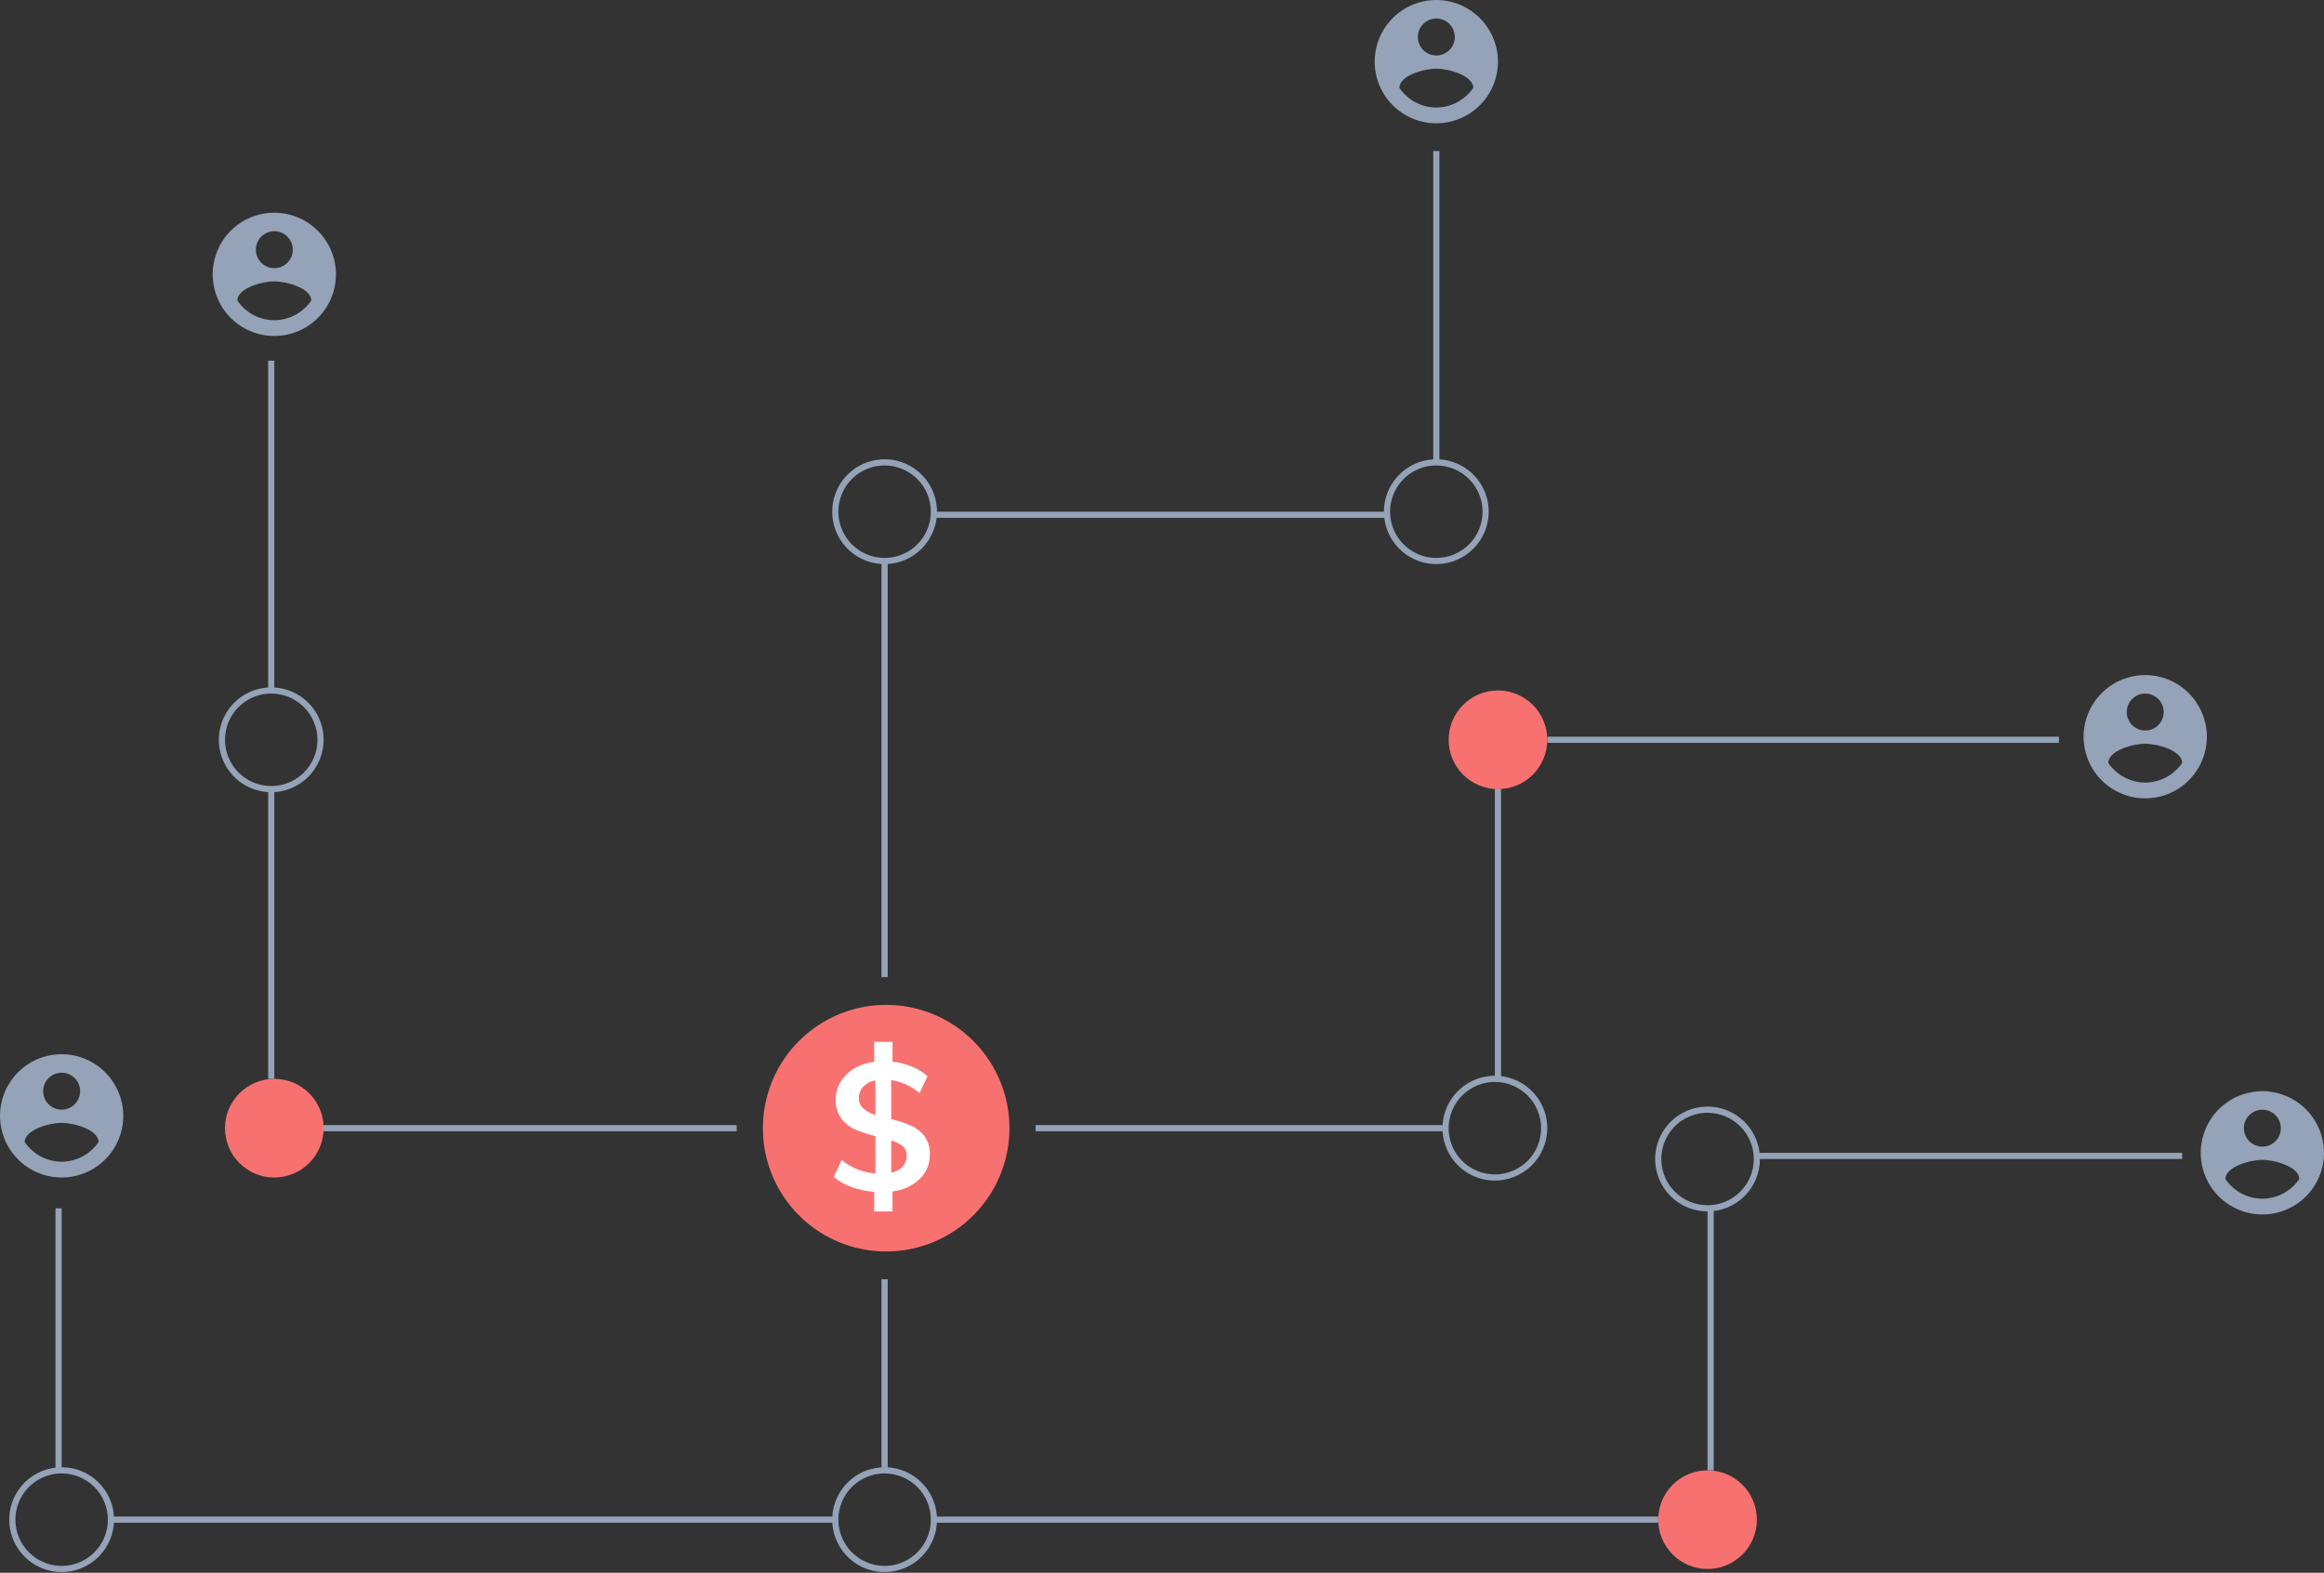 <svg width="931" height="630" viewBox="0 0 931 630" fill="none" xmlns="http://www.w3.org/2000/svg">
<rect x="0" y="0" width="931" height="630" fill="#333333" stroke="none"/>
<path d="M109.893 144.465H107.423V276.583H109.893V144.465Z" fill="#94A3B8"/>
<path d="M109.893 315.911H107.423V432.162H109.893V315.911Z" fill="#94A3B8"/>
<path d="M295.105 450.683H103.719V453.152H295.105V450.683Z" fill="#94A3B8"/>
<path d="M24.695 484.021H22.226V588.974H24.695V484.021Z" fill="#94A3B8"/>
<path d="M334.617 607.496H44.451V609.965H334.617V607.496Z" fill="#94A3B8"/>
<path d="M576.628 60.502H574.158V185.212H576.628V60.502Z" fill="#94A3B8"/>
<path d="M555.637 204.968H374.087V207.438H555.637V204.968Z" fill="#94A3B8"/>
<path d="M355.608 224.724H353.138V391.415H355.608V224.724Z" fill="#94A3B8"/>
<path d="M108.658 317.33C104.507 317.33 100.448 316.099 96.996 313.792C93.544 311.486 90.854 308.208 89.265 304.372C87.677 300.537 87.261 296.316 88.071 292.244C88.881 288.172 90.88 284.432 93.815 281.497C96.751 278.561 100.491 276.562 104.563 275.752C108.635 274.942 112.855 275.358 116.691 276.946C120.526 278.535 123.805 281.226 126.111 284.677C128.418 288.129 129.649 292.188 129.649 296.339C129.643 301.904 127.429 307.24 123.494 311.175C119.559 315.11 114.223 317.324 108.658 317.33V317.33ZM108.658 277.818C104.995 277.818 101.414 278.904 98.368 280.939C95.323 282.975 92.948 285.867 91.547 289.252C90.145 292.636 89.778 296.36 90.493 299.953C91.207 303.545 92.971 306.846 95.562 309.436C98.152 312.026 101.452 313.79 105.045 314.505C108.638 315.219 112.362 314.853 115.746 313.451C119.13 312.049 122.023 309.675 124.058 306.629C126.093 303.583 127.179 300.002 127.179 296.339C127.174 291.429 125.221 286.721 121.749 283.249C118.276 279.777 113.569 277.824 108.658 277.818V277.818Z" fill="#94A3B8"/>
<path d="M24.695 629.721C20.544 629.721 16.485 628.49 13.034 626.184C9.582 623.877 6.891 620.599 5.302 616.763C3.714 612.928 3.298 608.707 4.108 604.635C4.918 600.564 6.917 596.823 9.853 593.888C12.788 590.952 16.528 588.953 20.6 588.143C24.672 587.333 28.893 587.749 32.728 589.338C36.564 590.926 39.842 593.617 42.148 597.069C44.455 600.521 45.686 604.579 45.686 608.73C45.68 614.296 43.466 619.631 39.531 623.566C35.596 627.501 30.261 629.715 24.695 629.721V629.721ZM24.695 590.209C21.032 590.209 17.451 591.295 14.405 593.331C11.36 595.366 8.986 598.258 7.584 601.643C6.182 605.027 5.815 608.751 6.53 612.344C7.245 615.937 9.009 619.237 11.599 621.827C14.189 624.417 17.489 626.181 21.082 626.896C24.675 627.61 28.399 627.244 31.783 625.842C35.167 624.44 38.06 622.066 40.095 619.02C42.13 615.974 43.217 612.394 43.217 608.73C43.211 603.82 41.258 599.112 37.786 595.64C34.314 592.168 29.606 590.215 24.695 590.209V590.209Z" fill="#94A3B8"/>
<path d="M109.893 471.674C120.803 471.674 129.649 462.829 129.649 451.918C129.649 441.007 120.803 432.162 109.893 432.162C98.982 432.162 90.137 441.007 90.137 451.918C90.137 462.829 98.982 471.674 109.893 471.674Z" fill="#F87171"/>
<path d="M824.812 295.105H619.844V297.574H824.812V295.105Z" fill="#94A3B8"/>
<path d="M601.323 315.911H598.853V432.162H601.323V315.911Z" fill="#94A3B8"/>
<path d="M579.097 450.683H414.876V453.152H579.097V450.683Z" fill="#94A3B8"/>
<path d="M874.202 461.796H703.807V464.265H874.202V461.796Z" fill="#94A3B8"/>
<path d="M686.52 484.021H684.051V588.974H686.52V484.021Z" fill="#94A3B8"/>
<path d="M664.295 607.496H374.129V609.965H664.295V607.496Z" fill="#94A3B8"/>
<path d="M355.608 512.42H353.138V588.975H355.608V512.42Z" fill="#94A3B8"/>
<path d="M600.087 316.095C610.998 316.095 619.843 307.25 619.843 296.339C619.843 285.429 610.998 276.583 600.087 276.583C589.177 276.583 580.331 285.429 580.331 296.339C580.331 307.25 589.177 316.095 600.087 316.095Z" fill="#F87171"/>
<path d="M575.393 225.959C571.241 225.959 567.183 224.728 563.731 222.421C560.279 220.115 557.589 216.836 556 213.001C554.411 209.165 553.996 204.945 554.805 200.873C555.615 196.801 557.615 193.061 560.55 190.125C563.486 187.19 567.226 185.19 571.298 184.381C575.37 183.571 579.59 183.986 583.426 185.575C587.261 187.164 590.539 189.854 592.846 193.306C595.152 196.758 596.384 200.816 596.384 204.968C596.377 210.533 594.164 215.869 590.229 219.804C586.293 223.739 580.958 225.952 575.393 225.959V225.959ZM575.393 186.447C571.73 186.447 568.149 187.533 565.103 189.568C562.057 191.603 559.683 194.496 558.281 197.88C556.88 201.264 556.513 204.988 557.227 208.581C557.942 212.174 559.706 215.474 562.296 218.064C564.887 220.655 568.187 222.419 571.78 223.133C575.372 223.848 579.096 223.481 582.481 222.079C585.865 220.677 588.758 218.304 590.793 215.258C592.828 212.212 593.914 208.631 593.914 204.968C593.909 200.057 591.956 195.35 588.483 191.877C585.011 188.405 580.303 186.452 575.393 186.447V186.447Z" fill="#94A3B8"/>
<path d="M354.373 225.959C350.221 225.959 346.163 224.728 342.711 222.421C339.259 220.115 336.569 216.836 334.98 213.001C333.391 209.165 332.976 204.945 333.786 200.873C334.596 196.801 336.595 193.061 339.53 190.125C342.466 187.19 346.206 185.19 350.278 184.381C354.35 183.571 358.57 183.986 362.406 185.575C366.241 187.164 369.52 189.854 371.826 193.306C374.133 196.758 375.364 200.816 375.364 204.968C375.357 210.533 373.144 215.869 369.209 219.804C365.274 223.739 359.938 225.952 354.373 225.959V225.959ZM354.373 186.447C350.71 186.447 347.129 187.533 344.083 189.568C341.037 191.603 338.663 194.496 337.262 197.88C335.86 201.264 335.493 204.988 336.208 208.581C336.922 212.174 338.686 215.474 341.277 218.064C343.867 220.655 347.167 222.419 350.76 223.133C354.352 223.848 358.076 223.481 361.461 222.079C364.845 220.677 367.738 218.304 369.773 215.258C371.808 212.212 372.894 208.631 372.894 204.968C372.889 200.057 370.936 195.35 367.463 191.877C363.991 188.405 359.283 186.452 354.373 186.447V186.447Z" fill="#94A3B8"/>
<path d="M684.051 485.256C679.899 485.256 675.841 484.025 672.389 481.718C668.937 479.412 666.247 476.133 664.658 472.298C663.069 468.462 662.653 464.242 663.463 460.17C664.273 456.098 666.272 452.358 669.208 449.422C672.144 446.487 675.884 444.488 679.956 443.678C684.027 442.868 688.248 443.283 692.083 444.872C695.919 446.461 699.197 449.151 701.504 452.603C703.81 456.055 705.041 460.113 705.041 464.265C705.035 469.83 702.822 475.166 698.886 479.101C694.951 483.036 689.616 485.249 684.051 485.256V485.256ZM684.051 445.744C680.387 445.744 676.807 446.83 673.761 448.865C670.715 450.9 668.341 453.793 666.939 457.177C665.537 460.562 665.171 464.286 665.885 467.878C666.6 471.471 668.364 474.771 670.954 477.361C673.544 479.952 676.845 481.716 680.437 482.43C684.03 483.145 687.754 482.778 691.138 481.376C694.523 479.975 697.415 477.601 699.45 474.555C701.486 471.509 702.572 467.928 702.572 464.265C702.566 459.355 700.613 454.647 697.141 451.175C693.669 447.702 688.961 445.749 684.051 445.744V445.744Z" fill="#94A3B8"/>
<path d="M684.05 628.487C694.961 628.487 703.806 619.642 703.806 608.731C703.806 597.82 694.961 588.975 684.05 588.975C673.139 588.975 664.294 597.82 664.294 608.731C664.294 619.642 673.139 628.487 684.05 628.487Z" fill="#F87171"/>
<path d="M354.373 629.721C350.221 629.721 346.163 628.49 342.711 626.184C339.259 623.877 336.569 620.599 334.98 616.763C333.391 612.928 332.976 608.707 333.786 604.635C334.596 600.564 336.595 596.823 339.53 593.888C342.466 590.952 346.206 588.953 350.278 588.143C354.35 587.333 358.57 587.749 362.406 589.338C366.241 590.926 369.52 593.617 371.826 597.069C374.133 600.521 375.364 604.579 375.364 608.73C375.357 614.296 373.144 619.631 369.209 623.566C365.274 627.501 359.938 629.715 354.373 629.721V629.721ZM354.373 590.209C350.71 590.209 347.129 591.295 344.083 593.331C341.037 595.366 338.663 598.258 337.262 601.643C335.86 605.027 335.493 608.751 336.208 612.344C336.922 615.937 338.686 619.237 341.277 621.827C343.867 624.417 347.167 626.181 350.76 626.896C354.352 627.61 358.076 627.244 361.461 625.842C364.845 624.44 367.738 622.066 369.773 619.02C371.808 615.974 372.894 612.394 372.894 608.73C372.889 603.82 370.936 599.112 367.463 595.64C363.991 592.168 359.283 590.215 354.373 590.209V590.209Z" fill="#94A3B8"/>
<path d="M598.853 472.908C594.702 472.908 590.643 471.677 587.191 469.371C583.739 467.064 581.049 463.786 579.46 459.95C577.871 456.115 577.456 451.894 578.266 447.822C579.076 443.751 581.075 440.01 584.01 437.075C586.946 434.139 590.686 432.14 594.758 431.33C598.83 430.52 603.05 430.936 606.886 432.525C610.721 434.113 614 436.804 616.306 440.256C618.613 443.708 619.844 447.766 619.844 451.917C619.838 457.483 617.624 462.818 613.689 466.753C609.754 470.689 604.418 472.902 598.853 472.908V472.908ZM598.853 433.396C595.19 433.396 591.609 434.483 588.563 436.518C585.517 438.553 583.144 441.445 581.742 444.83C580.34 448.214 579.973 451.938 580.688 455.531C581.402 459.124 583.166 462.424 585.757 465.014C588.347 467.604 591.647 469.368 595.24 470.083C598.833 470.797 602.557 470.431 605.941 469.029C609.325 467.627 612.218 465.253 614.253 462.207C616.288 459.162 617.374 455.581 617.374 451.917C617.369 447.007 615.416 442.299 611.944 438.827C608.471 435.355 603.764 433.402 598.853 433.396V433.396Z" fill="#94A3B8"/>
<path d="M24.695 422.284C19.811 422.284 15.036 423.732 10.975 426.446C6.914 429.159 3.749 433.016 1.88 437.528C0.011 442.041 -0.478 447.006 0.475 451.796C1.427 456.587 3.779 460.987 7.233 464.441C10.687 467.894 15.087 470.246 19.877 471.199C24.668 472.152 29.633 471.663 34.145 469.794C38.658 467.925 42.514 464.76 45.228 460.699C47.942 456.637 49.39 451.863 49.39 446.979C49.371 440.435 46.763 434.165 42.136 429.538C37.509 424.911 31.239 422.303 24.695 422.284V422.284ZM24.695 429.692C26.16 429.692 27.593 430.127 28.811 430.941C30.029 431.755 30.979 432.912 31.54 434.266C32.1 435.619 32.247 437.109 31.961 438.546C31.675 439.983 30.97 441.303 29.934 442.339C28.898 443.375 27.577 444.081 26.14 444.367C24.703 444.653 23.214 444.506 21.86 443.945C20.506 443.385 19.349 442.435 18.535 441.217C17.721 439.998 17.287 438.566 17.287 437.101C17.293 435.138 18.076 433.257 19.464 431.869C20.852 430.481 22.732 429.699 24.695 429.692V429.692ZM24.695 465.357C21.768 465.344 18.889 464.617 16.307 463.239C13.725 461.861 11.518 459.874 9.878 457.45C9.997 452.511 19.756 449.792 24.695 449.792C29.634 449.792 39.393 452.511 39.512 457.45C37.87 459.872 35.663 461.858 33.081 463.236C30.499 464.613 27.621 465.342 24.695 465.357V465.357Z" fill="#94A3B8"/>
<path d="M109.893 85.198C105.008 85.198 100.234 86.646 96.173 89.359C92.112 92.073 88.947 95.93 87.077 100.442C85.208 104.955 84.719 109.92 85.672 114.71C86.625 119.501 88.977 123.901 92.431 127.355C95.884 130.808 100.284 133.16 105.075 134.113C109.865 135.066 114.83 134.577 119.343 132.708C123.855 130.839 127.712 127.673 130.426 123.612C133.139 119.551 134.587 114.777 134.587 109.893C134.568 103.349 131.96 97.079 127.333 92.452C122.706 87.825 116.436 85.217 109.893 85.198V85.198ZM109.893 92.606C111.358 92.606 112.79 93.041 114.008 93.855C115.227 94.669 116.176 95.826 116.737 97.18C117.298 98.533 117.445 100.023 117.159 101.46C116.873 102.897 116.167 104.217 115.131 105.253C114.095 106.289 112.775 106.995 111.338 107.281C109.901 107.567 108.411 107.42 107.057 106.859C105.704 106.298 104.547 105.349 103.733 104.131C102.919 102.912 102.484 101.48 102.484 100.015C102.491 98.052 103.273 96.171 104.661 94.783C106.049 93.395 107.93 92.613 109.893 92.606V92.606ZM109.893 128.271C106.966 128.258 104.087 127.531 101.505 126.153C98.923 124.775 96.716 122.788 95.076 120.364C95.194 115.425 104.954 112.706 109.893 112.706C114.832 112.706 124.591 115.425 124.709 120.364C123.067 122.786 120.86 124.772 118.279 126.149C115.697 127.527 112.819 128.255 109.893 128.271V128.271Z" fill="#94A3B8"/>
<path d="M575.393 0C570.508 0 565.734 1.448 561.673 4.162C557.612 6.875 554.446 10.732 552.577 15.245C550.708 19.757 550.219 24.722 551.172 29.513C552.125 34.303 554.477 38.703 557.931 42.157C561.384 45.611 565.784 47.963 570.575 48.915C575.365 49.868 580.33 49.379 584.843 47.51C589.355 45.641 593.212 42.476 595.926 38.415C598.639 34.354 600.088 29.579 600.088 24.695C600.068 18.151 597.46 11.881 592.833 7.254C588.206 2.627 581.936 0.019 575.393 0V0ZM575.393 7.408C576.858 7.408 578.29 7.843 579.508 8.657C580.727 9.471 581.676 10.628 582.237 11.982C582.798 13.336 582.945 14.825 582.659 16.262C582.373 17.699 581.667 19.02 580.631 20.056C579.595 21.092 578.275 21.797 576.838 22.083C575.401 22.369 573.911 22.222 572.557 21.662C571.204 21.101 570.047 20.151 569.233 18.933C568.419 17.715 567.984 16.282 567.984 14.817C567.991 12.854 568.773 10.974 570.161 9.586C571.549 8.198 573.43 7.415 575.393 7.408V7.408ZM575.393 43.074C572.466 43.06 569.587 42.333 567.005 40.955C564.423 39.577 562.216 37.59 560.576 35.167C560.694 30.228 570.454 27.509 575.393 27.509C580.332 27.509 590.091 30.228 590.21 35.167C588.567 37.589 586.36 39.574 583.779 40.952C581.197 42.33 578.319 43.058 575.393 43.074Z" fill="#94A3B8"/>
<path d="M859.385 270.41C854.5 270.41 849.726 271.858 845.665 274.572C841.604 277.285 838.438 281.142 836.569 285.654C834.7 290.167 834.211 295.132 835.164 299.922C836.117 304.713 838.469 309.113 841.923 312.567C845.376 316.02 849.776 318.372 854.567 319.325C859.357 320.278 864.323 319.789 868.835 317.92C873.347 316.051 877.204 312.886 879.918 308.825C882.631 304.763 884.08 299.989 884.08 295.105C884.06 288.561 881.452 282.291 876.825 277.664C872.198 273.037 865.928 270.429 859.385 270.41ZM859.385 277.818C860.85 277.818 862.282 278.253 863.5 279.067C864.719 279.881 865.668 281.038 866.229 282.392C866.79 283.745 866.936 285.235 866.651 286.672C866.365 288.109 865.659 289.429 864.623 290.465C863.587 291.501 862.267 292.207 860.83 292.493C859.393 292.779 857.903 292.632 856.549 292.071C855.196 291.511 854.039 290.561 853.225 289.343C852.41 288.124 851.976 286.692 851.976 285.227C851.983 283.264 852.765 281.383 854.153 279.995C855.541 278.607 857.422 277.825 859.385 277.818ZM859.385 313.483C856.458 313.47 853.579 312.743 850.997 311.365C848.415 309.987 846.208 308 844.568 305.576C844.686 300.637 854.446 297.919 859.385 297.919C864.324 297.919 874.083 300.637 874.202 305.576C872.559 307.998 870.352 309.984 867.771 311.362C865.189 312.739 862.311 313.468 859.385 313.483V313.483Z" fill="#94A3B8"/>
<path d="M906.305 437.101C901.421 437.101 896.646 438.549 892.585 441.263C888.524 443.976 885.359 447.833 883.49 452.345C881.621 456.858 881.132 461.823 882.085 466.613C883.037 471.404 885.389 475.804 888.843 479.258C892.297 482.711 896.697 485.063 901.487 486.016C906.278 486.969 911.243 486.48 915.755 484.611C920.268 482.742 924.125 479.577 926.838 475.515C929.552 471.454 931 466.68 931 461.796C930.981 455.252 928.373 448.982 923.746 444.355C919.119 439.728 912.849 437.12 906.305 437.101V437.101ZM906.305 444.509C907.77 444.509 909.203 444.944 910.421 445.758C911.639 446.572 912.589 447.729 913.15 449.083C913.71 450.436 913.857 451.926 913.571 453.363C913.285 454.8 912.58 456.12 911.544 457.156C910.507 458.192 909.187 458.898 907.75 459.184C906.313 459.47 904.824 459.323 903.47 458.762C902.116 458.202 900.959 457.252 900.145 456.034C899.331 454.815 898.897 453.383 898.897 451.918C898.903 449.955 899.686 448.074 901.074 446.686C902.462 445.298 904.342 444.516 906.305 444.509V444.509ZM906.305 480.174C903.378 480.161 900.499 479.434 897.917 478.056C895.335 476.678 893.128 474.691 891.488 472.267C891.607 467.328 901.366 464.609 906.305 464.609C911.244 464.609 921.003 467.328 921.122 472.267C919.48 474.689 917.273 476.675 914.691 478.053C912.109 479.43 909.231 480.159 906.305 480.174V480.174Z" fill="#94A3B8"/>
<path d="M355.951 436.689L353.421 446.832C356.289 447.547 365.13 450.464 366.562 444.724C368.055 438.739 358.819 437.404 355.951 436.689Z" fill="#F87171"/>
<path d="M352.145 451.952L349.355 463.136C352.798 463.992 363.421 467.402 364.991 461.093C366.632 454.514 355.589 452.811 352.145 451.952Z" fill="#F87171"/>
<path fill-rule="evenodd" clip-rule="evenodd" d="M338.309 405.433C347.502 402.132 357.468 401.632 366.947 403.995C373.24 405.563 379.164 408.356 384.378 412.214C389.593 416.072 393.996 420.92 397.336 426.48C400.677 432.04 402.89 438.203 403.848 444.619C404.806 451.034 404.49 457.575 402.92 463.868C400.556 473.347 395.435 481.911 388.204 488.478C380.973 495.046 371.957 499.322 362.296 500.765C352.635 502.209 342.763 500.755 333.928 496.588C325.093 492.421 317.692 485.727 312.662 477.354C307.631 468.981 305.196 459.304 305.665 449.547C306.134 439.79 309.485 430.391 315.296 422.539C321.106 414.687 329.115 408.734 338.309 405.433Z" fill="#F87171"/>
<path d="M370.334 455.111C368.944 453.283 367.115 451.835 365.017 450.902C362.429 449.811 359.757 448.933 357.026 448.277V432.665C361.223 433.298 365.16 435.093 368.39 437.846L371.559 431.09C369.736 429.467 367.644 428.174 365.376 427.27C362.863 426.252 360.224 425.575 357.532 425.258V417.345H350.192V425.335C347.358 425.654 344.624 426.572 342.172 428.028C339.958 429.339 338.093 431.167 336.738 433.355C335.445 435.491 334.775 437.946 334.804 440.442C334.678 443.147 335.461 445.817 337.03 448.024C338.474 449.936 340.381 451.448 342.571 452.418C345.2 453.541 347.918 454.442 350.698 455.111V470.072C345.745 469.698 341.025 467.815 337.176 464.676L334.007 471.442C336.159 473.222 338.607 474.61 341.239 475.545C344.123 476.577 347.136 477.205 350.192 477.411V485.256H357.532V477.265C361.608 476.82 365.431 475.067 368.429 472.269C369.749 471.003 370.792 469.476 371.491 467.786C372.191 466.096 372.532 464.279 372.492 462.45C372.614 459.831 371.854 457.247 370.334 455.111V455.111ZM350.698 446.625C348.91 446.082 347.248 445.19 345.808 444C345.237 443.492 344.786 442.865 344.487 442.162C344.188 441.46 344.048 440.699 344.078 439.936C344.025 438.205 344.661 436.523 345.847 435.261C347.162 433.936 348.858 433.056 350.698 432.743V446.625ZM361.634 467.311C360.394 468.583 358.779 469.424 357.026 469.712V456.841C358.702 457.291 360.269 458.075 361.634 459.145C362.151 459.587 362.563 460.14 362.837 460.763C363.111 461.385 363.242 462.062 363.218 462.742C363.286 464.41 362.72 466.043 361.634 467.311V467.311Z" fill="white"/>
</svg>

